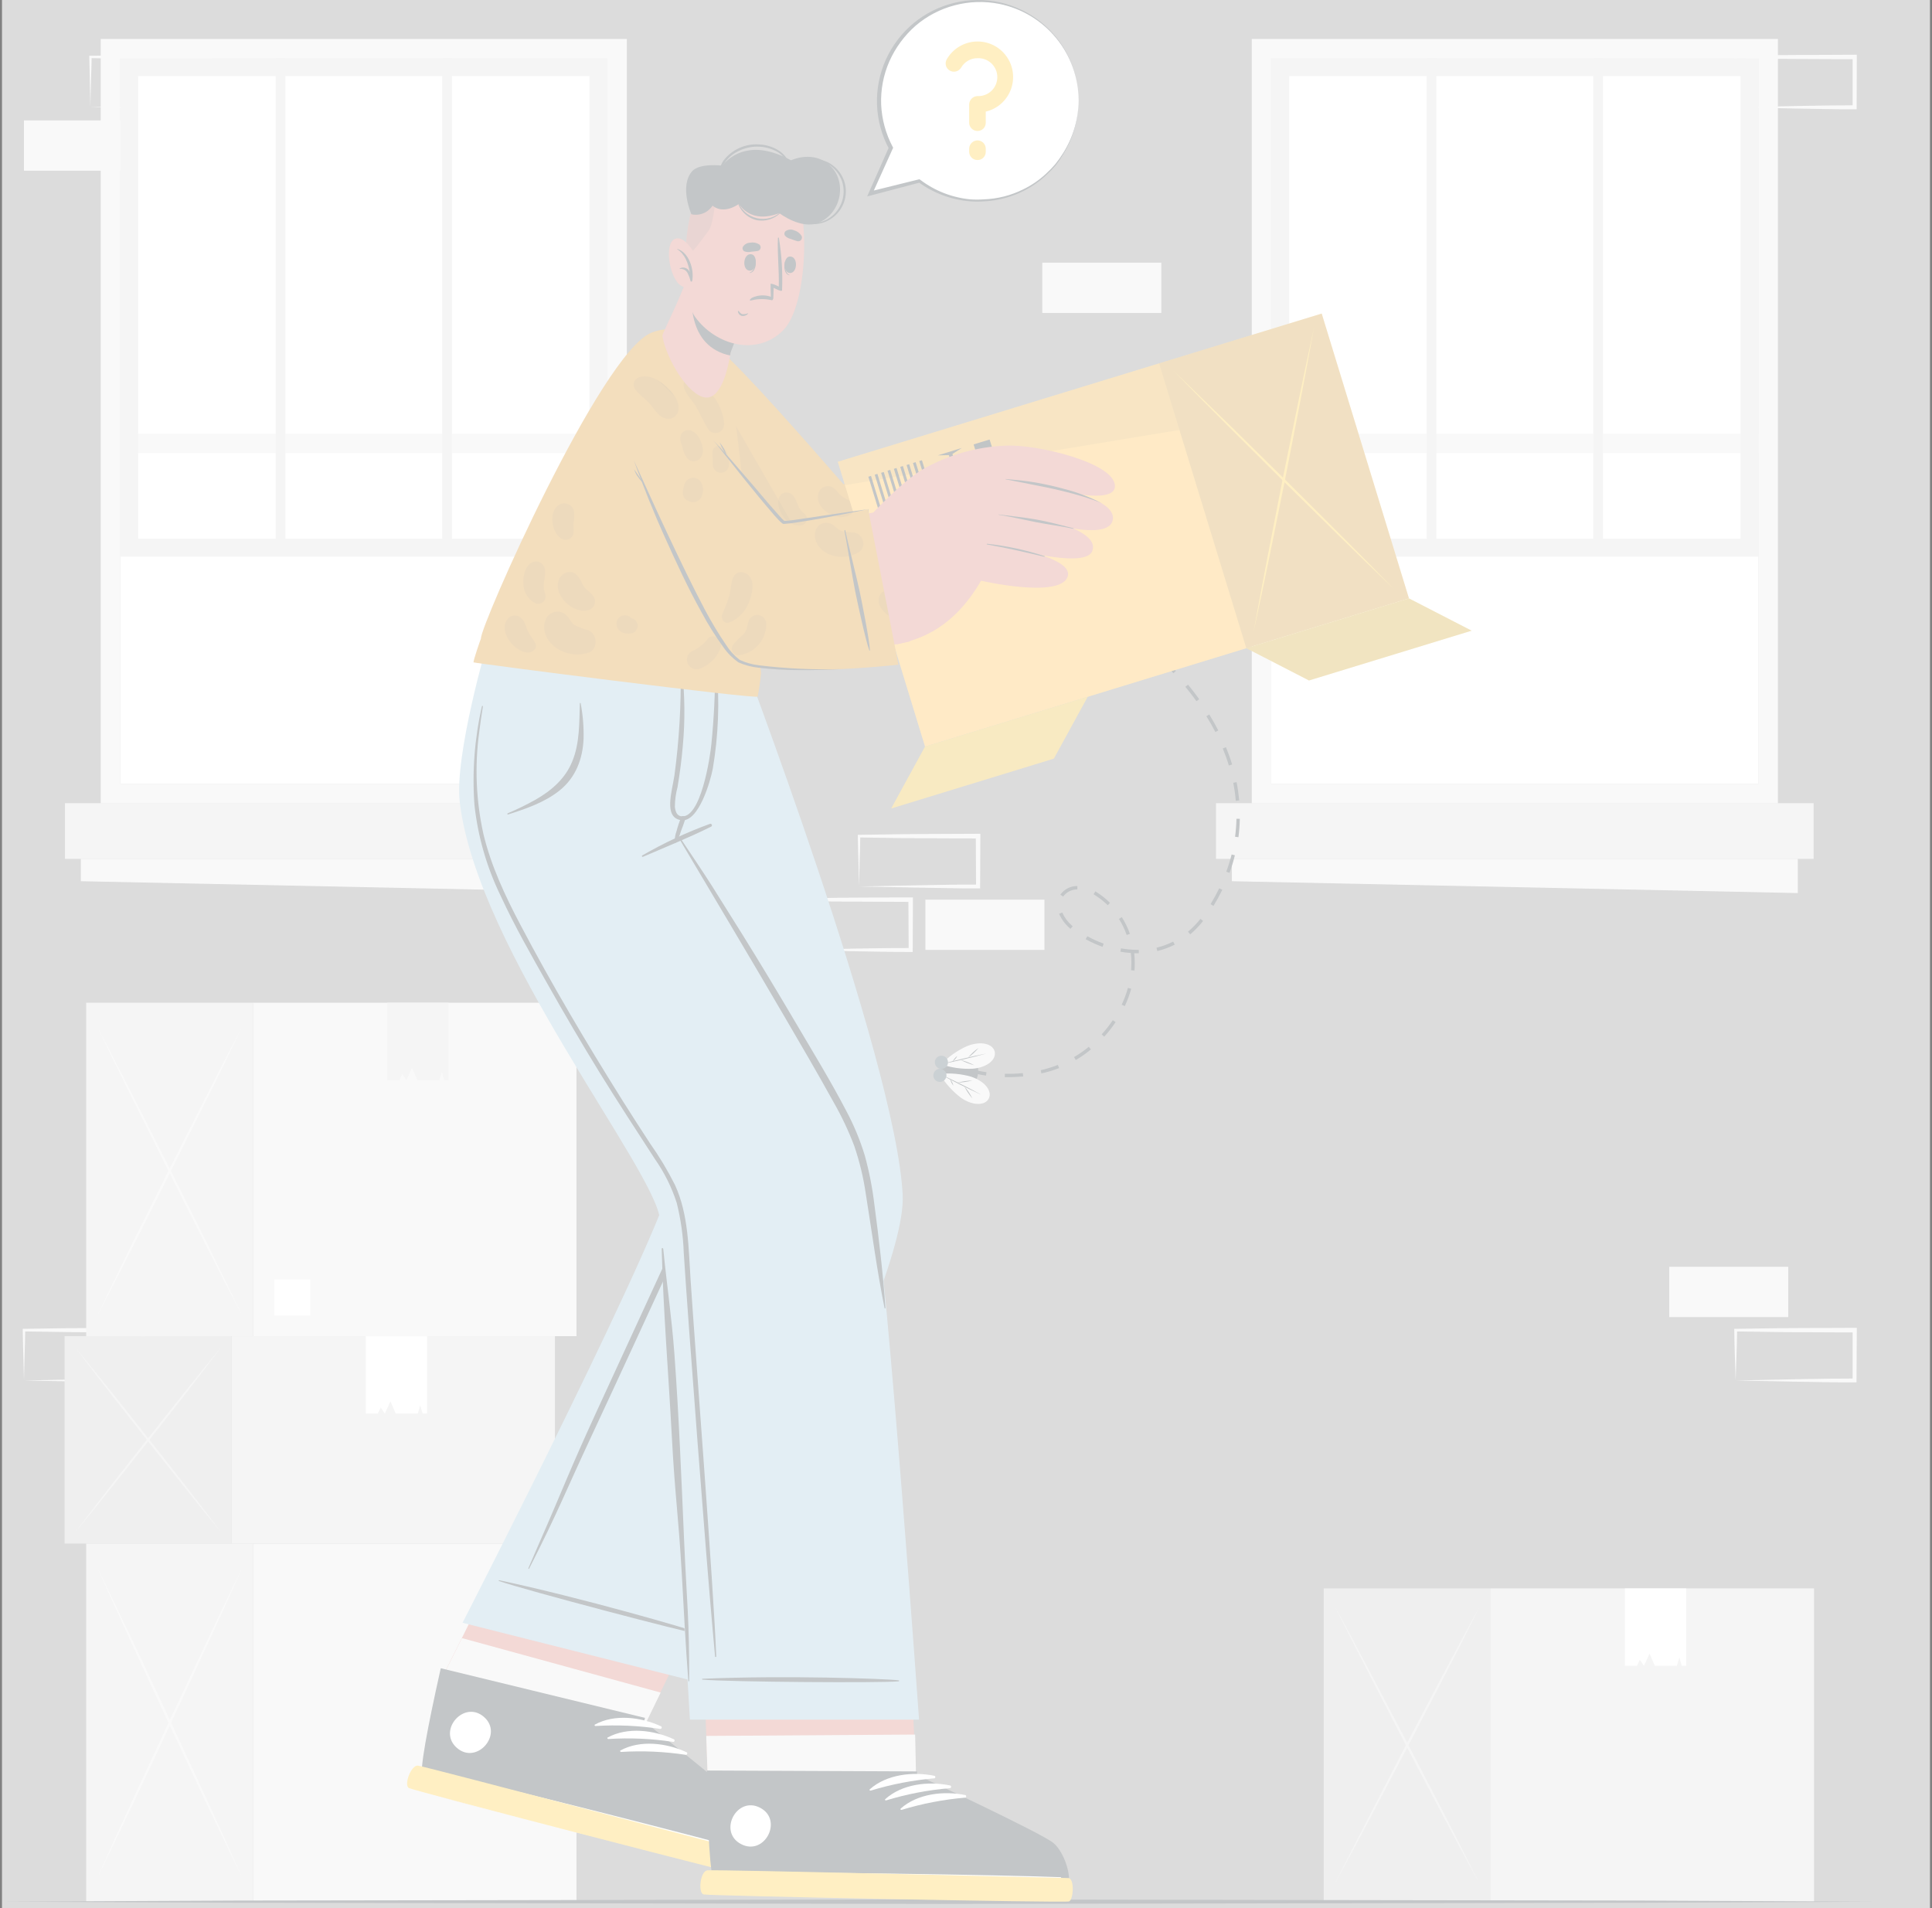 <svg width="81" height="80" viewBox="0 0 81 80" fill="none" xmlns="http://www.w3.org/2000/svg">
<rect x="0" y="0" width="81" height="80" fill="#808080" stroke="none"/>
<path d="M69.983 55.22H74.973V53.112H69.983V55.22Z" fill="#EBEBEB"/>
<path d="M72.768 57.879L75.284 57.826L76.524 57.806C76.936 57.796 77.347 57.806 77.758 57.794L77.673 57.879V55.77L77.767 55.865L75.273 55.853C74.442 55.853 73.609 55.831 72.778 55.821L72.829 55.77C72.829 56.115 72.814 56.462 72.804 56.813L72.768 57.879ZM72.768 57.879L72.734 56.845C72.725 56.494 72.712 56.138 72.71 55.78V55.714H72.763C73.594 55.703 74.427 55.684 75.257 55.682L77.752 55.671H77.847V55.765L77.835 57.873V57.958H77.752C77.332 57.958 76.91 57.958 76.49 57.949L75.235 57.928L72.768 57.879Z" fill="#EBEBEB"/>
<path d="M36.016 37.168L38.533 37.116L39.772 37.095C40.184 37.085 40.595 37.095 41.006 37.085L40.921 37.168L40.911 35.06L41.006 35.154L38.511 35.143C37.68 35.143 36.847 35.122 36.016 35.111L36.067 35.06C36.067 35.405 36.052 35.751 36.042 36.104L36.016 37.168ZM36.016 37.168L35.99 36.117C35.98 35.766 35.969 35.41 35.965 35.052V35.001H36.018C36.849 34.992 37.682 34.971 38.513 34.969L41.008 34.958H41.102V35.052L41.092 37.161V37.248H41.01C40.589 37.248 40.167 37.248 39.749 37.236L38.492 37.215L36.016 37.168Z" fill="#EBEBEB"/>
<path d="M38.799 39.827H43.789V37.719H38.799V39.827Z" fill="#EBEBEB"/>
<path d="M33.19 39.827L35.707 39.774L36.947 39.754C37.36 39.744 37.769 39.754 38.179 39.744L38.096 39.827L38.085 37.718L38.179 37.813L35.684 37.801C34.853 37.801 34.022 37.781 33.19 37.769L33.242 37.718C33.242 38.063 33.225 38.41 33.218 38.762L33.19 39.827ZM33.19 39.827L33.163 38.783C33.163 38.433 33.142 38.077 33.139 37.718V37.668H33.19C34.022 37.668 34.853 37.638 35.684 37.636L38.179 37.624H38.275V37.718L38.266 39.827V39.912H38.181C37.761 39.912 37.339 39.912 36.92 39.901L35.666 39.88L33.19 39.827Z" fill="#EBEBEB"/>
<path d="M43.699 13.12H48.688V11.012H43.699V13.12Z" fill="#EBEBEB"/>
<path d="M1.005 57.879L3.522 57.826L4.762 57.806C5.173 57.796 5.584 57.806 5.995 57.794L5.912 57.879L5.9 55.77L5.995 55.865L3.5 55.853C2.669 55.853 1.836 55.831 1.005 55.821L1.056 55.77C1.056 56.115 1.041 56.462 1.031 56.813L1.005 57.879ZM1.005 57.879L0.978 56.845C0.969 56.494 0.958 56.138 0.954 55.78V55.714H1.005C1.836 55.703 2.669 55.684 3.5 55.682L5.995 55.671H6.089V55.765V57.873V57.958H6.004C5.584 57.958 5.162 57.958 4.743 57.949L3.488 57.928L1.005 57.879Z" fill="#EBEBEB"/>
<path d="M3.788 4.497L6.305 4.445L7.545 4.424C7.958 4.415 8.367 4.424 8.778 4.413L8.695 4.497L8.684 2.387L8.778 2.481L6.283 2.47C5.452 2.47 4.621 2.447 3.788 2.438L3.841 2.387C3.841 2.732 3.824 3.079 3.814 3.431L3.788 4.497ZM3.788 4.497L3.767 3.454C3.767 3.103 3.747 2.747 3.743 2.389V2.338H3.794C4.627 2.329 5.457 2.308 6.288 2.306L8.783 2.295H8.879V2.387L8.855 4.497V4.582H8.77C8.35 4.582 7.928 4.582 7.51 4.571L6.255 4.55L3.788 4.497Z" fill="#EBEBEB"/>
<path d="M1.005 7.156L5.995 7.156V5.048H1.005V7.156Z" fill="#EBEBEB"/>
<path d="M72.768 4.497L75.284 4.445L76.524 4.424C76.936 4.415 77.347 4.424 77.758 4.413L77.673 4.497V2.389L77.767 2.483L75.273 2.472C74.442 2.472 73.609 2.449 72.778 2.44L72.829 2.389C72.829 2.734 72.814 3.08 72.804 3.433L72.768 4.497ZM72.768 4.497L72.734 3.454C72.725 3.103 72.712 2.747 72.71 2.389V2.338H72.763C73.594 2.329 74.427 2.308 75.257 2.306L77.752 2.295H77.847V2.387L77.841 4.497V4.582H77.758C77.338 4.582 76.916 4.582 76.496 4.571L75.241 4.55L72.768 4.497Z" fill="#EBEBEB"/>
<path d="M24.169 64.716H10.611V79.728H24.169V64.716Z" fill="#EBEBEB"/>
<path d="M3.613 79.73H10.613L10.613 64.715H3.613L3.613 79.73Z" fill="#DBDBDB"/>
<path d="M4.093 78.703C4.613 77.635 5.127 76.567 5.635 75.5L7.159 72.253L8.667 69.01C9.169 67.927 9.662 66.84 10.144 65.75C9.624 66.818 9.11 67.889 8.603 68.963L7.084 72.193L5.576 75.436C5.075 76.52 4.581 77.609 4.093 78.703Z" fill="#EBEBEB"/>
<path d="M4.093 65.75C4.581 66.842 5.073 67.928 5.571 69.01L7.078 72.253L8.597 75.483C9.106 76.557 9.619 77.624 10.138 78.686C9.651 77.596 9.158 76.509 8.661 75.426L7.153 72.183L5.635 68.953C5.126 67.886 4.612 66.818 4.093 65.75Z" fill="#EBEBEB"/>
<path d="M24.169 42.041H10.611V56.019H24.169V42.041Z" fill="#EBEBEB"/>
<path d="M3.613 56.021H10.613L10.613 42.041H3.613L3.613 56.021Z" fill="#DBDBDB"/>
<path d="M16.24 45.286H16.528H16.743L16.865 45.035L17.039 45.286L17.272 44.772L17.495 45.286H18.13H18.418L18.524 44.943L18.622 45.286H18.81V42.041H16.24V45.286Z" fill="#DBDBDB"/>
<path d="M4.093 55.13C4.613 54.137 5.127 53.139 5.635 52.134L7.153 49.119L8.661 46.104C9.163 45.099 9.656 44.087 10.138 43.068C9.618 44.063 9.104 45.06 8.597 46.06L7.078 49.066L5.571 52.081C5.073 53.097 4.581 54.114 4.093 55.13Z" fill="#EBEBEB"/>
<path d="M4.093 43.076C4.581 44.09 5.073 45.099 5.571 46.104L7.078 49.119L8.597 52.134C9.106 53.139 9.619 54.136 10.138 55.126C9.651 54.111 9.158 53.099 8.661 52.09L7.153 49.075L5.635 46.07C5.126 45.069 4.612 44.071 4.093 43.076Z" fill="#EBEBEB"/>
<path d="M11.504 55.152H13.01V53.647H11.504V55.152Z" fill="white"/>
<path d="M23.266 56.021H9.709V64.715H23.266V56.021Z" fill="#DBDBDB"/>
<path d="M2.708 64.716H9.709L9.709 56.021H2.708L2.708 64.716Z" fill="#C7C7C7"/>
<path d="M15.337 59.266H15.624H15.84L15.963 59.015L16.136 59.266L16.37 58.751L16.592 59.266H17.225H17.515L17.619 58.923L17.719 59.266H17.907V56.021H15.337V59.266Z" fill="white"/>
<path d="M3.191 64.194C3.709 63.565 4.223 62.932 4.732 62.292L6.251 60.382L7.758 58.461C8.253 57.821 8.745 57.177 9.234 56.532C8.716 57.16 8.202 57.794 7.692 58.433L6.174 60.346L4.666 62.264C4.17 62.908 3.678 63.552 3.191 64.194Z" fill="#DBDBDB"/>
<path d="M3.191 56.538C3.679 57.183 4.172 57.827 4.668 58.467L6.175 60.387L7.694 62.298C8.197 62.934 8.709 63.566 9.232 64.194C8.746 63.548 8.254 62.905 7.756 62.264L6.249 60.346L4.73 58.433C4.223 57.803 3.709 57.171 3.191 56.538Z" fill="#DBDBDB"/>
<path d="M76.055 66.596H62.497V79.73H76.055V66.596Z" fill="#DBDBDB"/>
<path d="M55.498 79.73H62.499V66.596H55.498V79.73Z" fill="#C7C7C7"/>
<path d="M68.125 69.841H68.412H68.628L68.751 69.59L68.924 69.841L69.158 69.327L69.38 69.841H70.013H70.303L70.409 69.496L70.507 69.841H70.695V66.596H68.125V69.841Z" fill="white"/>
<path d="M55.979 78.948C56.498 77.995 57.011 77.037 57.52 76.076L59.039 73.189L60.546 70.291C61.049 69.323 61.541 68.352 62.022 67.378C61.504 68.332 60.99 69.289 60.48 70.25L58.962 73.135L57.464 76.035C56.966 77.003 56.471 77.975 55.979 78.948Z" fill="#DBDBDB"/>
<path d="M55.979 67.378C56.467 68.352 56.96 69.323 57.456 70.291L58.954 73.189L60.473 76.076C60.982 77.037 61.495 77.995 62.014 78.948C61.528 77.973 61.036 77.002 60.539 76.035L59.031 73.135L57.513 70.25C57.009 69.289 56.498 68.332 55.979 67.378Z" fill="#DBDBDB"/>
<path d="M52.481 1.633V33.686H74.54V1.633H52.481ZM73.725 32.862H53.295V2.438H73.725V32.862Z" fill="#EBEBEB"/>
<path d="M73.726 2.438H53.295V32.862H73.726V2.438Z" fill="white"/>
<path d="M53.295 18.999L73.725 18.999V18.185L53.295 18.185V18.999Z" fill="#EBEBEB"/>
<path d="M50.981 36.011H76.038V33.675H50.981V36.011Z" fill="#DBDBDB"/>
<path d="M51.647 36.946L75.374 37.443V36.011H51.647V36.946Z" fill="#EBEBEB"/>
<path d="M53.295 2.438H73.726V23.341H53.295V2.438ZM72.972 3.191H54.049V22.587H72.972V3.191Z" fill="#DBDBDB"/>
<path d="M67.206 2.438H66.799V22.587H67.206V2.438Z" fill="#DBDBDB"/>
<path d="M60.222 2.438H59.815V22.587H60.222V2.438Z" fill="#DBDBDB"/>
<path d="M4.223 1.633V33.686H26.281V1.633H4.223ZM25.467 32.862H5.037V2.438H25.467V32.862Z" fill="#EBEBEB"/>
<path d="M25.467 2.438H5.037V32.862H25.467V2.438Z" fill="white"/>
<path d="M5.037 18.999L25.467 18.999V18.185L5.037 18.185V18.999Z" fill="#EBEBEB"/>
<path d="M2.723 36.011H27.779V33.675H2.723V36.011Z" fill="#DBDBDB"/>
<path d="M3.389 36.946L27.116 37.443V36.011H3.389V36.946Z" fill="#EBEBEB"/>
<path d="M5.037 2.438H25.467V23.341H5.037V2.438ZM24.714 3.191H5.791V22.587H24.714V3.191Z" fill="#DBDBDB"/>
<path d="M18.948 2.438H18.541V22.587H18.948V2.438Z" fill="#DBDBDB"/>
<path d="M11.964 2.438H11.557V22.587H11.964V2.438Z" fill="#DBDBDB"/>
<path d="M0.083 79.73L9.908 79.683L19.733 79.668L39.381 79.636L59.029 79.668L68.855 79.683L78.679 79.73L68.855 79.775L59.029 79.792L39.381 79.824L19.733 79.792L9.908 79.775L0.083 79.73Z" fill="#263238"/>
<path d="M46.866 26.28C46.761 26.212 46.655 26.146 46.55 26.082L46.623 25.96L46.943 26.162L46.866 26.28Z" fill="#263238"/>
<path d="M42.264 45.162H42.129V45.02C42.38 45.026 42.632 45.017 42.883 44.992L42.898 45.133C42.692 45.148 42.477 45.162 42.264 45.162ZM43.663 45.007L43.633 44.87C43.878 44.814 44.118 44.74 44.352 44.649L44.403 44.781C44.162 44.873 43.915 44.948 43.663 45.003V45.007ZM45.1 44.442L45.031 44.319C45.247 44.193 45.453 44.049 45.647 43.89L45.737 43.997C45.538 44.163 45.325 44.313 45.1 44.444V44.442ZM46.293 43.462L46.19 43.366C46.359 43.18 46.514 42.982 46.655 42.774L46.772 42.853C46.627 43.069 46.468 43.273 46.293 43.466V43.462ZM47.156 42.182L47.028 42.122C47.136 41.895 47.223 41.66 47.29 41.417L47.426 41.455C47.357 41.706 47.267 41.95 47.156 42.184V42.182ZM47.563 40.69L47.422 40.679C47.422 40.577 47.435 40.473 47.435 40.373C47.435 40.234 47.426 40.094 47.411 39.955C47.264 39.945 47.118 39.927 46.974 39.901L46.998 39.761C47.228 39.803 47.461 39.824 47.695 39.825H47.744V39.967H47.693H47.552C47.567 40.103 47.575 40.24 47.575 40.377C47.577 40.479 47.571 40.587 47.563 40.692V40.69ZM48.519 39.872L48.487 39.735C48.729 39.677 48.964 39.591 49.186 39.478L49.25 39.605C49.018 39.723 48.772 39.814 48.519 39.874V39.872ZM46.224 39.697C45.98 39.609 45.744 39.502 45.517 39.377L45.587 39.254C45.806 39.375 46.035 39.479 46.271 39.563L46.224 39.697ZM47.237 39.2C47.155 38.964 47.046 38.738 46.913 38.527L47.032 38.452C47.172 38.671 47.285 38.907 47.371 39.153L47.237 39.2ZM49.898 39.169L49.808 39.062C49.999 38.901 50.174 38.721 50.33 38.525L50.439 38.614C50.278 38.818 50.097 39.007 49.898 39.175V39.169ZM44.878 38.943L44.839 38.906C44.652 38.742 44.504 38.539 44.403 38.312L44.535 38.259C44.627 38.467 44.763 38.653 44.935 38.802L44.972 38.836L44.878 38.943ZM50.876 37.98L50.755 37.907C50.887 37.688 51.01 37.464 51.117 37.244L51.245 37.306C51.136 37.53 51.012 37.758 50.876 37.98ZM46.444 37.952C46.272 37.785 46.082 37.638 45.879 37.511L45.85 37.492L45.924 37.372L45.954 37.391C46.164 37.523 46.359 37.678 46.536 37.852L46.444 37.952ZM44.573 37.589L44.456 37.509C44.537 37.396 44.644 37.304 44.768 37.241C44.892 37.178 45.029 37.146 45.168 37.148V37.289C45.052 37.288 44.938 37.315 44.834 37.367C44.731 37.419 44.641 37.495 44.573 37.589V37.589ZM51.545 36.595L51.413 36.546C51.5 36.31 51.575 36.069 51.637 35.825L51.773 35.859C51.712 36.108 51.637 36.355 51.547 36.595H51.545ZM51.922 35.101L51.781 35.082C51.814 34.832 51.834 34.581 51.839 34.328H51.98C51.975 34.587 51.956 34.845 51.922 35.101V35.101ZM51.812 33.575C51.79 33.322 51.754 33.07 51.705 32.821L51.844 32.793C51.894 33.045 51.93 33.3 51.954 33.556L51.812 33.575ZM51.52 32.094C51.449 31.856 51.364 31.617 51.266 31.38L51.398 31.327C51.496 31.566 51.586 31.811 51.656 32.052L51.52 32.094ZM50.955 30.69C50.842 30.469 50.716 30.247 50.578 30.029L50.699 29.955C50.834 30.175 50.963 30.402 51.076 30.626L50.955 30.69ZM50.162 29.397C50.017 29.194 49.86 28.992 49.698 28.796L49.808 28.706C49.971 28.904 50.13 29.109 50.277 29.314L50.162 29.397ZM49.197 28.225C49.026 28.037 48.845 27.861 48.66 27.688L48.756 27.584C48.944 27.762 49.133 27.944 49.299 28.129L49.197 28.225ZM48.091 27.183C47.903 27.023 47.697 26.865 47.495 26.714L47.578 26.601C47.784 26.752 47.987 26.912 48.181 27.076L48.091 27.183Z" fill="#263238"/>
<path d="M41.339 45.094C41.212 45.078 41.087 45.055 40.962 45.026L40.996 44.888C40.996 44.888 41.132 44.922 41.358 44.954L41.339 45.094Z" fill="#263238"/>
<path d="M39.438 44.813C39.349 45.567 40.889 45.989 41.006 45.001C41.123 44.014 39.526 44.054 39.438 44.813Z" fill="#263238"/>
<path d="M41.454 46.06C41.311 46.345 40.804 46.385 40.28 46.019C39.925 45.747 39.624 45.41 39.395 45.026C39.838 44.98 40.285 45.019 40.714 45.141C41.334 45.35 41.605 45.772 41.454 46.06Z" fill="#EBEBEB"/>
<path d="M39.4 45.026C39.698 45.16 39.99 45.305 40.282 45.448C40.574 45.591 40.862 45.744 41.147 45.902C40.849 45.768 40.557 45.623 40.265 45.48C39.973 45.337 39.685 45.184 39.4 45.026Z" fill="#263238"/>
<path d="M40.768 46.055C40.701 45.976 40.638 45.894 40.58 45.808C40.523 45.723 40.471 45.634 40.425 45.542C40.493 45.621 40.556 45.703 40.614 45.789C40.671 45.874 40.723 45.963 40.768 46.055V46.055Z" fill="#263238"/>
<path d="M40.135 45.393C40.239 45.366 40.344 45.345 40.45 45.329C40.557 45.314 40.664 45.305 40.772 45.301C40.563 45.353 40.35 45.384 40.135 45.393V45.393Z" fill="#263238"/>
<path d="M39.971 45.518C39.906 45.437 39.86 45.343 39.836 45.242C39.9 45.323 39.947 45.417 39.971 45.518V45.518Z" fill="#263238"/>
<path d="M41.703 44.087C41.63 43.777 41.147 43.622 40.553 43.856C40.144 44.038 39.773 44.297 39.461 44.619C39.884 44.766 40.332 44.83 40.78 44.807C41.415 44.755 41.778 44.408 41.703 44.087Z" fill="#EBEBEB"/>
<path d="M39.461 44.619C39.781 44.559 40.099 44.483 40.416 44.41C40.733 44.336 41.049 44.257 41.358 44.169C41.04 44.229 40.721 44.304 40.405 44.378C40.088 44.451 39.775 44.531 39.461 44.619Z" fill="#263238"/>
<path d="M41.03 43.933C40.948 43.991 40.87 44.054 40.795 44.121C40.72 44.192 40.649 44.266 40.582 44.344C40.665 44.287 40.743 44.224 40.817 44.156C40.893 44.086 40.964 44.011 41.03 43.933V43.933Z" fill="#263238"/>
<path d="M40.258 44.43C40.449 44.53 40.649 44.609 40.857 44.666C40.666 44.566 40.465 44.487 40.258 44.43V44.43Z" fill="#263238"/>
<path d="M40.135 44.272C40.094 44.303 40.057 44.338 40.024 44.378C39.991 44.418 39.963 44.462 39.939 44.508C39.98 44.476 40.018 44.44 40.05 44.4C40.085 44.362 40.113 44.319 40.135 44.272V44.272Z" fill="#263238"/>
<path d="M39.438 44.813C39.492 44.819 39.543 44.841 39.584 44.877C39.626 44.912 39.656 44.958 39.671 45.011C39.686 45.063 39.685 45.118 39.668 45.17C39.652 45.222 39.62 45.268 39.578 45.301C39.535 45.335 39.483 45.356 39.429 45.36C39.375 45.365 39.321 45.353 39.273 45.327C39.226 45.301 39.187 45.261 39.162 45.213C39.137 45.165 39.127 45.11 39.133 45.056C39.141 44.983 39.178 44.917 39.235 44.872C39.292 44.826 39.365 44.805 39.438 44.813V44.813Z" fill="#455A64"/>
<path d="M39.502 44.265C39.538 44.269 39.573 44.28 39.605 44.298C39.636 44.316 39.664 44.339 39.687 44.368C39.709 44.396 39.726 44.429 39.736 44.464C39.745 44.498 39.748 44.535 39.744 44.571C39.74 44.607 39.729 44.642 39.711 44.673C39.693 44.705 39.67 44.733 39.641 44.755C39.613 44.778 39.58 44.795 39.545 44.804C39.511 44.814 39.474 44.817 39.438 44.813C39.365 44.805 39.299 44.768 39.254 44.71C39.208 44.653 39.187 44.58 39.196 44.507C39.204 44.434 39.241 44.368 39.299 44.322C39.356 44.277 39.429 44.256 39.502 44.265V44.265Z" fill="#455A64"/>
<path d="M22.422 62.556C22.422 62.556 18.405 70.6 18.403 70.6C18.071 72.26 17.811 73.725 17.745 74.493C17.744 74.498 17.744 74.502 17.745 74.507C17.711 74.685 17.718 74.869 17.766 75.044C17.765 75.048 17.765 75.053 17.766 75.057C18.194 75.49 31.396 78.53 31.899 78.481C32.402 78.432 32.294 77.013 31.876 76.487C31.458 75.961 26.922 72.53 26.922 72.53L30.849 64.472L22.422 62.556Z" fill="#D3766A"/>
<path d="M31.699 78.488C31.203 78.537 18.2 75.496 17.774 75.064C17.773 75.06 17.773 75.055 17.774 75.051C17.724 74.876 17.716 74.692 17.751 74.514C17.749 74.51 17.749 74.505 17.751 74.501C17.815 73.732 18.077 72.268 18.407 70.606L19.368 68.68L27.698 70.964L26.93 72.543C26.93 72.543 31.264 75.967 31.684 76.5C32.104 77.034 32.196 78.441 31.699 78.488Z" fill="#EBEBEB"/>
<path d="M31.88 78.277C31.377 78.315 18.143 74.942 17.721 74.494C17.559 74.326 17.938 72.368 18.463 70.016L18.48 69.943L27.043 72.025L27.003 72.168C27.003 72.168 31.49 75.726 31.902 76.269C32.315 76.811 32.381 78.242 31.88 78.277Z" fill="#263238"/>
<path d="M31.859 77.725C29.643 77.103 20.643 74.797 18.405 74.348C18.386 74.348 18.382 74.358 18.405 74.364C20.589 75.029 29.607 77.262 31.855 77.755C31.899 77.772 31.906 77.738 31.859 77.725Z" fill="white"/>
<path d="M27.713 72.377C26.877 71.989 25.769 71.85 24.94 72.306C24.908 72.323 24.94 72.368 24.962 72.366C25.87 72.309 26.782 72.349 27.681 72.487C27.695 72.487 27.708 72.484 27.719 72.476C27.73 72.468 27.737 72.457 27.741 72.445C27.745 72.432 27.744 72.418 27.739 72.406C27.734 72.394 27.725 72.384 27.713 72.377V72.377Z" fill="white"/>
<path d="M28.249 72.92C27.414 72.534 26.306 72.394 25.475 72.848C25.443 72.865 25.475 72.911 25.499 72.911C26.407 72.853 27.319 72.893 28.219 73.031C28.232 73.033 28.246 73.029 28.257 73.021C28.269 73.013 28.277 73.002 28.281 72.988C28.284 72.975 28.283 72.961 28.277 72.948C28.271 72.936 28.261 72.926 28.249 72.92V72.92Z" fill="white"/>
<path d="M28.786 73.465C27.949 73.076 26.841 72.937 26.012 73.391C25.98 73.41 26.012 73.455 26.037 73.453C26.944 73.396 27.855 73.437 28.754 73.574C28.767 73.575 28.78 73.571 28.791 73.563C28.802 73.556 28.81 73.545 28.813 73.532C28.817 73.519 28.816 73.506 28.811 73.493C28.806 73.481 28.797 73.471 28.786 73.465V73.465Z" fill="white"/>
<path d="M32.202 77.855C32.415 78.006 32.161 78.788 31.974 78.809C31.788 78.829 17.374 75.087 17.146 74.968C16.918 74.85 17.231 73.994 17.523 74.026C17.815 74.058 32.202 77.855 32.202 77.855Z" fill="#FFC727"/>
<path d="M20.287 71.982C19.451 71.258 18.324 72.558 19.157 73.284C19.99 74.009 21.126 72.707 20.287 71.982Z" fill="white"/>
<path d="M19.392 68.038L29.048 70.472C29.048 70.472 38.047 54.231 37.846 50.102C37.569 44.408 30.883 26.899 30.883 26.899H22.878C22.878 26.899 28.19 45.827 28.264 49.011C28.296 50.677 19.392 68.038 19.392 68.038Z" fill="#9AC3D7"/>
<path d="M29.46 68.512C28.946 68.307 24.35 66.981 20.921 66.251C20.917 66.252 20.913 66.255 20.911 66.258C20.909 66.261 20.907 66.265 20.907 66.269C20.907 66.273 20.909 66.277 20.911 66.28C20.913 66.283 20.917 66.286 20.921 66.287C22 66.664 28.814 68.46 29.453 68.548C29.468 68.554 29.483 68.528 29.46 68.512Z" fill="#263238"/>
<path d="M28.927 44.945C28.29 42.273 27.608 39.608 26.892 36.961C26.176 34.313 25.409 31.641 24.567 29.015C24.465 28.692 24.358 28.374 24.254 28.054C24.251 28.043 24.244 28.035 24.235 28.03C24.225 28.024 24.214 28.023 24.204 28.026C24.194 28.029 24.185 28.036 24.18 28.046C24.175 28.055 24.174 28.066 24.177 28.076C24.93 30.694 25.684 33.305 26.398 35.932C27.112 38.559 27.793 41.193 28.433 43.846C28.593 44.502 28.75 45.156 28.903 45.814C29.08 46.488 29.217 47.172 29.313 47.862C29.393 48.521 29.347 49.19 29.18 49.833C28.998 50.465 28.76 51.079 28.469 51.668C27.315 54.174 26.161 56.681 25.008 59.189C23.854 61.702 23.668 62.275 22.558 64.81C22.42 65.124 22.283 65.439 22.151 65.752C22.151 65.773 22.172 65.791 22.183 65.769C23.445 63.285 23.64 62.688 24.821 60.159C26.003 57.63 27.177 55.071 28.349 52.526C28.876 51.376 29.496 50.204 29.575 48.919C29.654 47.577 29.232 46.232 28.927 44.945Z" fill="#263238"/>
<path d="M29.364 65.737L29.673 74.593C29.724 76.289 29.798 77.772 29.909 78.535C29.908 78.539 29.908 78.544 29.909 78.548C29.915 78.729 29.963 78.907 30.048 79.066L30.06 79.078C30.574 79.404 44.121 79.396 44.594 79.236C45.066 79.076 44.648 77.719 44.123 77.299C43.597 76.879 38.407 74.563 38.407 74.563L38.013 65.716L29.364 65.737Z" fill="#D3766A"/>
<path d="M29.609 72.781C29.609 72.781 29.673 74.593 29.673 74.599C29.724 76.295 29.798 77.778 29.909 78.541C29.908 78.546 29.908 78.55 29.909 78.554C29.935 78.732 29.981 78.906 30.048 79.073L30.06 79.084C30.574 79.41 44.121 79.402 44.594 79.242C45.067 79.082 44.648 77.725 44.123 77.305C43.597 76.885 38.407 74.569 38.407 74.569L38.368 72.724L29.609 72.781Z" fill="#EBEBEB"/>
<path d="M44.601 79.227C44.123 79.379 30.468 79.168 29.952 78.829C29.764 78.703 29.669 76.713 29.636 74.307V74.231L38.447 74.269V74.42C38.447 74.42 43.638 76.838 44.164 77.269C44.69 77.701 45.082 79.08 44.601 79.227Z" fill="#263238"/>
<path d="M44.456 78.703C42.155 78.611 32.865 78.456 30.583 78.541C30.565 78.541 30.565 78.554 30.583 78.554C32.862 78.695 42.153 78.776 44.456 78.743C44.503 78.731 44.505 78.703 44.456 78.703Z" fill="white"/>
<path d="M39.182 74.454C38.279 74.266 37.167 74.392 36.466 75.019C36.438 75.044 36.466 75.082 36.504 75.074C37.374 74.808 38.27 74.636 39.176 74.559C39.187 74.556 39.197 74.549 39.203 74.54C39.211 74.531 39.215 74.52 39.215 74.509C39.216 74.497 39.213 74.486 39.207 74.476C39.201 74.466 39.192 74.459 39.182 74.454V74.454Z" fill="white"/>
<path d="M39.83 74.857C38.925 74.669 37.816 74.797 37.115 75.432C37.086 75.456 37.115 75.494 37.15 75.484C38.021 75.219 38.917 75.047 39.824 74.972C39.838 74.97 39.85 74.964 39.86 74.954C39.869 74.944 39.875 74.931 39.875 74.917C39.876 74.903 39.872 74.89 39.864 74.879C39.855 74.868 39.843 74.86 39.83 74.857V74.857Z" fill="white"/>
<path d="M40.476 75.262C39.574 75.074 38.464 75.2 37.761 75.828C37.734 75.852 37.761 75.89 37.799 75.882C38.669 75.617 39.564 75.445 40.471 75.368C40.481 75.364 40.491 75.358 40.498 75.349C40.505 75.34 40.509 75.329 40.51 75.317C40.51 75.306 40.508 75.294 40.502 75.284C40.496 75.275 40.487 75.267 40.476 75.262V75.262Z" fill="white"/>
<path d="M44.818 78.741C45.061 78.839 44.995 79.658 44.818 79.721C44.641 79.783 29.743 79.487 29.5 79.427C29.257 79.366 29.355 78.46 29.651 78.417C29.947 78.373 44.818 78.741 44.818 78.741Z" fill="#FFC727"/>
<path d="M31.867 75.792C30.885 75.281 30.09 76.808 31.073 77.318C32.057 77.829 32.85 76.302 31.867 75.792Z" fill="white"/>
<path d="M30.783 26.883C30.747 27.047 28.752 34.937 28.503 35.084C28.221 35.252 35.754 45.388 36.647 50.364C37.213 53.547 38.532 72.098 38.532 72.098H28.925C28.925 72.098 27.983 56.343 27.67 51.152C27.548 49.137 19.991 39.825 19.274 33.616C19.047 31.66 20.453 26.876 20.453 26.876L30.783 26.883Z" fill="#9AC3D7"/>
<path d="M28.682 64.602C28.569 61.993 28.465 59.377 28.275 56.771C28.168 55.294 27.957 53.864 27.81 52.392C27.81 52.315 27.74 52.296 27.742 52.375C27.81 54.996 28.026 57.589 28.166 60.208C28.305 62.827 28.439 63.438 28.588 66.05C28.671 67.527 28.744 69.004 28.859 70.48C28.86 70.484 28.863 70.487 28.866 70.489C28.869 70.491 28.873 70.493 28.877 70.493C28.881 70.493 28.885 70.491 28.888 70.489C28.891 70.487 28.894 70.484 28.895 70.48C28.901 67.857 28.797 67.222 28.682 64.602Z" fill="#263238"/>
<path d="M36.657 50.489C36.575 49.799 36.441 49.117 36.257 48.448C36.059 47.799 35.799 47.171 35.479 46.573C34.825 45.318 34.081 44.105 33.363 42.885C32.645 41.666 31.897 40.421 31.139 39.203C30.713 38.52 30.286 37.837 29.856 37.155C29.419 36.467 28.957 35.793 28.507 35.114C28.503 35.108 28.498 35.104 28.491 35.103C28.485 35.101 28.478 35.102 28.472 35.106C28.466 35.109 28.462 35.115 28.461 35.121C28.459 35.128 28.46 35.135 28.463 35.141C29.198 36.373 29.926 37.607 30.661 38.84C31.396 40.072 32.119 41.308 32.843 42.544C33.566 43.78 34.269 44.979 34.951 46.215C35.287 46.802 35.576 47.414 35.816 48.047C36.039 48.702 36.201 49.376 36.3 50.061C36.557 51.657 36.766 53.264 37.086 54.845C37.088 54.849 37.09 54.852 37.093 54.855C37.096 54.857 37.1 54.858 37.104 54.858C37.108 54.858 37.112 54.857 37.115 54.855C37.118 54.852 37.121 54.849 37.122 54.845C37.022 53.391 36.849 51.934 36.657 50.489Z" fill="#263238"/>
<path d="M37.685 70.451C37.137 70.38 32.952 70.235 29.451 70.385C29.428 70.385 29.43 70.419 29.451 70.421C30.591 70.521 37.037 70.566 37.68 70.491C37.697 70.489 37.704 70.455 37.685 70.451Z" fill="#263238"/>
<path d="M29.756 34.545C28.777 34.902 27.832 35.343 26.93 35.864C26.922 35.868 26.916 35.874 26.913 35.882C26.91 35.89 26.91 35.899 26.914 35.907C26.917 35.914 26.924 35.92 26.931 35.923C26.939 35.926 26.948 35.926 26.956 35.923C27.91 35.512 28.884 35.12 29.815 34.658C29.83 34.651 29.841 34.637 29.846 34.621C29.851 34.605 29.85 34.587 29.842 34.572C29.834 34.557 29.821 34.546 29.805 34.541C29.789 34.536 29.771 34.537 29.756 34.545V34.545Z" fill="#263238"/>
<path d="M30.044 28.014C30.044 27.982 29.984 27.975 29.984 28.014C29.984 29.079 29.931 30.143 29.824 31.203C29.779 31.694 29.383 34.406 28.531 34.218C28.388 34.184 28.317 34.044 28.294 33.827C28.296 33.546 28.334 33.266 28.407 32.995C28.501 32.429 28.577 31.864 28.626 31.282C28.726 30.212 28.714 29.134 28.592 28.067C28.59 28.061 28.587 28.056 28.582 28.052C28.577 28.048 28.571 28.046 28.564 28.046C28.558 28.046 28.552 28.048 28.547 28.052C28.542 28.056 28.539 28.061 28.537 28.067C28.562 29.55 28.475 31.033 28.277 32.503C28.17 33.209 27.814 34.274 28.554 34.387C29.295 34.5 29.794 32.716 29.884 32.228C30.12 30.836 30.174 29.42 30.044 28.014V28.014Z" fill="#263238"/>
<path d="M28.554 34.276C28.479 34.46 28.416 34.648 28.366 34.841C28.311 34.989 28.285 35.145 28.286 35.303C28.287 35.309 28.29 35.315 28.295 35.32C28.299 35.325 28.305 35.328 28.311 35.329C28.317 35.331 28.324 35.33 28.33 35.328C28.336 35.325 28.341 35.321 28.345 35.316C28.434 35.177 28.501 35.025 28.543 34.865C28.609 34.69 28.677 34.519 28.731 34.342C28.74 34.318 28.739 34.292 28.729 34.269C28.718 34.246 28.699 34.229 28.675 34.22C28.652 34.211 28.626 34.212 28.603 34.223C28.581 34.233 28.563 34.252 28.554 34.276V34.276Z" fill="#263238"/>
<path d="M28.955 53.685C28.865 52.343 28.871 50.928 28.3 49.684C27.996 49.078 27.647 48.496 27.256 47.943C26.866 47.347 26.482 46.749 26.102 46.147C24.595 43.741 23.14 41.286 21.816 38.77C21.177 37.558 20.589 36.307 20.268 34.969C19.956 33.561 19.897 32.109 20.093 30.68C20.139 30.324 20.188 29.97 20.246 29.616C20.246 29.611 20.245 29.606 20.242 29.602C20.239 29.599 20.235 29.596 20.23 29.595C20.225 29.594 20.22 29.594 20.216 29.596C20.212 29.599 20.208 29.602 20.206 29.606C19.896 30.965 19.79 32.362 19.892 33.752C20.037 35.081 20.411 36.374 20.998 37.575C21.582 38.84 22.277 40.057 22.963 41.269C23.67 42.525 24.398 43.763 25.147 44.983C25.901 46.2 26.677 47.393 27.455 48.591C27.852 49.156 28.162 49.778 28.373 50.436C28.544 51.122 28.643 51.825 28.667 52.531C28.855 55.497 29.609 65.358 29.877 68.309C29.909 68.686 29.943 69.063 29.979 69.44C29.977 69.444 29.977 69.448 29.978 69.452C29.979 69.456 29.981 69.459 29.983 69.463C29.985 69.466 29.989 69.468 29.992 69.47C29.996 69.472 30 69.473 30.004 69.473C30.008 69.473 30.012 69.472 30.016 69.47C30.019 69.468 30.023 69.466 30.025 69.463C30.027 69.459 30.029 69.456 30.03 69.452C30.031 69.448 30.03 69.444 30.029 69.44C29.916 66.477 29.149 56.641 28.955 53.685Z" fill="#263238"/>
<path d="M24.344 29.484C24.344 29.463 24.311 29.471 24.311 29.484C24.282 30.307 24.311 31.159 23.988 31.933C23.698 32.648 23.114 33.149 22.46 33.524C22.08 33.737 21.688 33.929 21.286 34.099C21.258 34.112 21.269 34.157 21.301 34.148C22.055 33.906 22.833 33.645 23.464 33.139C24.139 32.597 24.435 31.811 24.467 30.963C24.478 30.467 24.437 29.971 24.344 29.484V29.484Z" fill="#263238"/>
<path d="M28.526 16.062C29.604 19.371 32.515 25.007 33.555 25.687C34.477 26.288 38.812 25.617 40.716 25.16C41.424 24.988 39.83 19.587 39.074 19.785C38.168 20.023 35.468 20.631 35.272 20.481C35.076 20.33 32.353 16.976 30.423 15.001C28.667 13.213 28.119 14.811 28.526 16.062Z" fill="#D3766A"/>
<path d="M40.299 25.201C40.663 25.155 43.74 25.012 45.151 24.245C45.905 23.836 47.829 22.483 47.637 21.997C47.462 21.555 46.843 21.796 46.843 21.796C46.843 21.796 47.693 21.18 47.445 20.565C47.196 19.951 46.169 20.413 46.169 20.413C46.169 20.413 46.996 19.715 46.704 19.122C46.412 18.528 45.459 19.163 45.459 19.163C45.459 19.163 46.244 18.562 45.798 18.174C45.259 17.707 43.934 18.98 43.039 19.278C42.836 19.346 38.826 20.36 38.826 20.36L40.299 25.201Z" fill="#D3766A"/>
<path d="M45.425 19.146C44.449 20.079 43.859 20.318 42.555 20.582C42.53 20.582 42.532 20.627 42.555 20.624C43.855 20.482 44.637 20.288 45.468 19.192C45.513 19.137 45.47 19.101 45.425 19.146Z" fill="#263238"/>
<path d="M46.137 20.39C45.038 21.272 44.401 21.535 43.056 21.912C43.037 21.912 43.045 21.952 43.065 21.948C44.414 21.688 45.191 21.477 46.173 20.452C46.218 20.407 46.188 20.35 46.137 20.39Z" fill="#263238"/>
<path d="M46.778 21.811C45.647 22.587 44.967 22.909 43.614 23.107C43.607 23.107 43.601 23.11 43.596 23.114C43.592 23.119 43.589 23.125 43.589 23.132C43.589 23.138 43.592 23.144 43.596 23.149C43.601 23.154 43.607 23.156 43.614 23.156C45.014 23.088 45.875 22.695 46.793 21.848C46.86 21.796 46.847 21.764 46.778 21.811Z" fill="#263238"/>
<path d="M37.774 20.533C37.774 20.533 38.895 19.265 39.51 18.817C40.124 18.368 43.033 17.539 43.248 18.157C43.525 18.956 41.94 19.764 41.113 20.058C41.113 20.058 41.756 21.905 40.736 22.73C39.717 23.556 37.774 20.533 37.774 20.533Z" fill="#D3766A"/>
<path d="M43.254 18.404C42.98 19.314 41.869 19.631 41.087 19.975C41.075 19.98 41.065 19.988 41.057 19.998C41.049 20.007 41.043 20.019 41.04 20.031C41.037 20.043 41.037 20.056 41.04 20.068C41.043 20.081 41.048 20.092 41.057 20.102C41.275 20.893 41.351 22.073 40.797 22.74C40.782 22.759 40.806 22.785 40.825 22.768C41.516 22.135 41.535 20.968 41.241 20.117C42.05 19.776 43.15 19.408 43.261 18.408C43.263 18.404 43.256 18.404 43.254 18.404Z" fill="#263238"/>
<path d="M40.297 26.13L38.876 19.659L35.36 20.298C33.973 18.709 31.201 15.534 30.084 14.581C28.765 13.461 27.902 14.302 28.388 15.998C29.487 19.874 32.7 25.565 33.54 26.102C34.759 26.884 40.297 26.13 40.297 26.13Z" fill="#D38713"/>
<path opacity="0.1" d="M35.277 22.267C35.451 22.305 35.629 22.325 35.807 22.329C36.184 22.38 36.35 22.936 36.007 23.147C35.827 23.258 35.623 23.325 35.412 23.343C35.201 23.361 34.989 23.329 34.793 23.25C34.416 23.103 34.098 22.738 34.179 22.308C34.193 22.228 34.227 22.153 34.279 22.09C34.331 22.027 34.398 21.979 34.474 21.95C34.549 21.921 34.632 21.912 34.712 21.924C34.792 21.935 34.868 21.968 34.932 22.018C35.037 22.115 35.153 22.198 35.277 22.267V22.267ZM34.305 20.727C34.169 21.368 35.16 21.918 35.667 21.577C35.708 21.546 35.742 21.506 35.765 21.461C35.788 21.415 35.801 21.365 35.803 21.314C35.804 21.262 35.793 21.212 35.772 21.165C35.751 21.118 35.72 21.077 35.681 21.044C35.532 20.923 35.407 20.904 35.276 20.795C35.229 20.759 35.189 20.716 35.155 20.669C35.08 20.566 34.984 20.48 34.874 20.416C34.817 20.392 34.755 20.381 34.692 20.384C34.63 20.387 34.569 20.404 34.514 20.434C34.459 20.463 34.412 20.506 34.376 20.556C34.34 20.607 34.315 20.666 34.305 20.727V20.727ZM32.724 20.761C32.521 21.027 32.673 21.426 32.852 21.668C32.933 21.788 33.044 21.884 33.174 21.947C33.304 22.011 33.449 22.038 33.593 22.027C33.645 22.02 33.695 21.998 33.735 21.963C33.775 21.928 33.804 21.882 33.819 21.831C33.834 21.78 33.833 21.726 33.818 21.675C33.802 21.625 33.773 21.579 33.732 21.545C33.619 21.459 33.528 21.346 33.468 21.217C33.38 21.017 33.321 20.759 33.092 20.672C33.029 20.647 32.959 20.641 32.893 20.657C32.828 20.673 32.768 20.709 32.724 20.761V20.761ZM36.898 24.952C36.632 25.489 37.441 26.099 37.931 25.994C38.094 25.958 38.253 25.743 38.108 25.589C37.991 25.464 37.851 25.366 37.742 25.235C37.608 25.074 37.535 24.869 37.326 24.788C37.247 24.755 37.159 24.754 37.079 24.784C36.999 24.815 36.934 24.875 36.898 24.952V24.952ZM29.308 18.366C29.261 18.278 29.197 18.2 29.119 18.138C29.225 18.408 29.336 18.679 29.453 18.95C29.459 18.746 29.409 18.544 29.308 18.366ZM30.357 17.801C30.32 17.335 30.139 16.893 29.837 16.536C29.611 16.244 29.219 15.783 28.805 15.883C28.761 15.896 28.722 15.924 28.695 15.961C28.668 15.999 28.653 16.044 28.654 16.09C28.628 16.408 28.993 16.749 29.151 17.004C29.34 17.324 29.489 17.678 29.692 17.997C29.735 18.062 29.797 18.112 29.87 18.139C29.944 18.166 30.024 18.169 30.099 18.146C30.174 18.124 30.239 18.078 30.286 18.016C30.332 17.953 30.358 17.877 30.357 17.799V17.801ZM30.235 19.826C30.308 19.823 30.379 19.795 30.436 19.749C30.493 19.702 30.533 19.638 30.551 19.566C30.581 19.42 30.571 19.269 30.523 19.127C30.495 18.993 30.43 18.869 30.335 18.769C30.301 18.738 30.259 18.716 30.214 18.705C30.169 18.695 30.122 18.696 30.077 18.709C30.033 18.722 29.993 18.747 29.96 18.78C29.928 18.813 29.905 18.855 29.894 18.899C29.879 19.009 29.879 19.121 29.894 19.231C29.894 19.278 29.894 19.325 29.894 19.374C29.893 19.445 29.9 19.516 29.916 19.585C29.937 19.654 29.979 19.715 30.036 19.758C30.093 19.801 30.163 19.824 30.235 19.825V19.826Z" fill="#030402"/>
<path d="M39.067 25.565C38.905 25.188 38.502 23.514 38.413 23.098C38.324 22.682 37.996 20.997 37.9 20.569C37.9 20.545 37.927 20.532 37.932 20.554C38.034 20.976 38.488 22.638 38.588 23.053C38.688 23.467 39.063 25.139 39.089 25.559C39.09 25.56 39.09 25.562 39.09 25.564C39.089 25.565 39.089 25.567 39.088 25.568C39.087 25.57 39.084 25.572 39.081 25.573C39.078 25.574 39.075 25.573 39.072 25.572C39.069 25.57 39.068 25.568 39.067 25.565Z" fill="#263238"/>
<path opacity="0.1" d="M35.801 26.454C34.812 26.454 33.943 26.36 33.54 26.102C32.694 25.555 29.481 19.883 28.375 15.999C28.096 15.027 28.264 14.334 28.705 14.132L35.801 26.454Z" fill="black"/>
<path d="M19.856 27.771C19.88 27.807 31.639 29.314 31.765 29.205C31.831 28.878 31.879 28.547 31.906 28.214C31.906 28.214 30.828 15.412 30.271 14.66C29.783 14.004 28.302 13.529 27.293 13.957C25.177 14.854 20.11 26.292 20.165 26.77C20.161 26.765 19.826 27.726 19.856 27.771Z" fill="#D38713"/>
<path opacity="0.1" d="M24.096 26.213C24.277 26.301 24.466 26.371 24.661 26.424C25.053 26.58 25.089 27.234 24.661 27.366C24.433 27.438 24.192 27.456 23.957 27.418C23.721 27.381 23.498 27.288 23.304 27.149C22.927 26.885 22.684 26.395 22.888 25.958C22.925 25.875 22.983 25.803 23.056 25.749C23.13 25.694 23.216 25.66 23.306 25.649C23.397 25.637 23.489 25.649 23.573 25.684C23.657 25.718 23.732 25.774 23.788 25.845C23.894 25.968 23.958 26.13 24.096 26.213ZM23.451 24.266C23.129 24.931 24.062 25.8 24.708 25.564C24.762 25.543 24.811 25.509 24.849 25.465C24.888 25.422 24.916 25.37 24.932 25.314C24.947 25.257 24.949 25.198 24.938 25.141C24.926 25.084 24.902 25.03 24.866 24.984C24.738 24.812 24.606 24.758 24.489 24.607C24.449 24.555 24.417 24.497 24.393 24.436C24.338 24.304 24.256 24.185 24.154 24.085C23.93 23.869 23.57 24.021 23.451 24.266V24.266ZM22.362 23.558C22.01 23.689 21.919 24.164 21.945 24.5C21.951 24.663 22 24.821 22.086 24.959C22.173 25.097 22.295 25.21 22.439 25.285C22.494 25.31 22.554 25.318 22.613 25.309C22.672 25.299 22.727 25.273 22.772 25.233C22.816 25.194 22.848 25.142 22.864 25.084C22.879 25.026 22.878 24.965 22.859 24.909C22.8 24.758 22.779 24.595 22.799 24.434C22.831 24.193 22.927 23.91 22.767 23.693C22.723 23.631 22.659 23.584 22.587 23.56C22.514 23.535 22.435 23.535 22.362 23.558ZM26.225 25.8C26.136 25.792 26.047 25.819 25.977 25.875C25.907 25.93 25.861 26.011 25.848 26.1C25.838 26.195 25.862 26.29 25.916 26.37C25.969 26.449 26.048 26.508 26.14 26.535C26.269 26.577 26.407 26.577 26.536 26.535C26.602 26.509 26.656 26.46 26.688 26.397C26.726 26.337 26.742 26.265 26.732 26.194C26.721 26.128 26.691 26.066 26.645 26.018C26.599 25.969 26.539 25.936 26.474 25.922C26.462 25.907 26.448 25.893 26.432 25.881C26.372 25.834 26.3 25.806 26.225 25.8V25.8ZM23.336 21.253C23.02 21.577 23.148 22.314 23.509 22.563C23.556 22.598 23.611 22.621 23.669 22.628C23.727 22.636 23.786 22.628 23.84 22.606C23.894 22.584 23.942 22.547 23.978 22.501C24.013 22.455 24.037 22.4 24.045 22.342C24.05 22.267 24.05 22.193 24.045 22.118C24.045 22.037 24.033 21.986 24.045 21.93C24.073 21.768 24.079 21.604 24.062 21.442C24.047 21.364 24.011 21.293 23.957 21.235C23.903 21.178 23.835 21.137 23.759 21.117C23.683 21.098 23.602 21.1 23.528 21.124C23.453 21.148 23.387 21.193 23.336 21.253V21.253ZM21.292 25.941C20.856 26.458 21.574 27.343 22.138 27.36C22.326 27.36 22.558 27.172 22.441 26.965C22.347 26.799 22.221 26.652 22.138 26.48C22.036 26.269 22.012 26.022 21.804 25.879C21.727 25.822 21.631 25.797 21.536 25.809C21.44 25.82 21.353 25.868 21.292 25.941ZM31.688 25.777C31.617 25.788 31.55 25.819 31.497 25.868C31.445 25.916 31.407 25.979 31.39 26.049C31.33 26.258 31.322 26.444 31.166 26.614C30.996 26.747 30.844 26.901 30.713 27.072C30.692 27.115 30.681 27.162 30.683 27.21C30.685 27.258 30.7 27.305 30.725 27.345C30.751 27.386 30.786 27.419 30.828 27.442C30.871 27.465 30.918 27.476 30.966 27.475C31.295 27.435 31.596 27.27 31.808 27.015C31.77 26.657 31.733 26.237 31.689 25.77L31.688 25.777ZM30.745 24.223C30.64 24.479 30.659 24.769 30.57 25.037C30.492 25.282 30.4 25.523 30.293 25.757C30.214 25.926 30.372 26.194 30.578 26.103C30.912 25.975 31.185 25.725 31.343 25.404C31.486 25.108 31.644 24.611 31.507 24.296C31.369 23.982 30.902 23.844 30.742 24.215L30.745 24.223ZM29.671 26.791C29.515 26.993 29.314 27.158 29.085 27.272C29.031 27.289 28.98 27.317 28.938 27.355C28.895 27.393 28.86 27.439 28.837 27.491C28.814 27.544 28.802 27.6 28.802 27.657C28.802 27.714 28.814 27.771 28.837 27.823C28.861 27.875 28.895 27.922 28.938 27.959C28.981 27.997 29.032 28.025 29.086 28.042C29.141 28.059 29.198 28.064 29.255 28.057C29.312 28.05 29.366 28.031 29.415 28.001C29.61 27.917 29.784 27.792 29.926 27.634C30.067 27.476 30.172 27.288 30.233 27.085C30.322 26.759 29.881 26.546 29.668 26.784L29.671 26.791ZM27.949 17.558C28.054 17.58 28.164 17.561 28.256 17.504C28.347 17.447 28.413 17.357 28.439 17.253C28.544 16.847 28.183 16.431 27.896 16.178C27.61 15.926 27.207 15.696 26.805 15.826C26.752 15.843 26.704 15.874 26.666 15.915C26.627 15.956 26.6 16.007 26.587 16.061C26.573 16.116 26.574 16.173 26.589 16.227C26.604 16.281 26.632 16.331 26.672 16.371C26.847 16.589 27.09 16.747 27.276 16.962C27.463 17.177 27.617 17.496 27.945 17.55L27.949 17.558ZM29.394 19.158C29.553 18.93 29.43 18.592 29.317 18.376C29.257 18.256 29.163 18.157 29.048 18.089C28.97 18.039 28.875 18.022 28.785 18.042C28.695 18.061 28.616 18.116 28.565 18.193C28.514 18.3 28.506 18.423 28.543 18.536C28.558 18.595 28.58 18.652 28.607 18.707V18.724V18.739C28.64 18.919 28.717 19.088 28.829 19.233C28.868 19.272 28.915 19.302 28.968 19.32C29.02 19.337 29.076 19.343 29.13 19.336C29.185 19.328 29.238 19.308 29.283 19.278C29.329 19.247 29.367 19.206 29.394 19.158ZM30.367 17.808C30.33 17.343 30.148 16.901 29.847 16.544C29.62 16.252 29.229 15.79 28.814 15.89C28.77 15.904 28.732 15.931 28.704 15.969C28.677 16.006 28.663 16.051 28.663 16.097C28.637 16.416 29.002 16.757 29.161 17.011C29.349 17.332 29.498 17.686 29.701 18.004C29.746 18.066 29.809 18.113 29.881 18.137C29.953 18.161 30.031 18.162 30.104 18.139C30.176 18.116 30.24 18.071 30.285 18.01C30.331 17.949 30.356 17.875 30.357 17.799L30.367 17.808ZM28.944 21.034C29.013 21.049 29.084 21.049 29.153 21.034C29.258 21.002 29.346 20.931 29.4 20.837C29.451 20.735 29.476 20.624 29.474 20.511C29.47 20.404 29.441 20.299 29.389 20.205L29.326 20.128L29.244 20.068C29.192 20.041 29.134 20.026 29.076 20.025C29.018 20.023 28.96 20.035 28.907 20.059C28.853 20.082 28.806 20.118 28.769 20.163C28.731 20.207 28.704 20.26 28.69 20.317C28.658 20.426 28.636 20.538 28.624 20.652L28.641 20.756C28.654 20.808 28.68 20.855 28.716 20.895C28.773 20.961 28.85 21.006 28.935 21.025L28.944 21.034ZM30.244 19.834C30.318 19.83 30.388 19.803 30.445 19.756C30.502 19.709 30.543 19.646 30.561 19.574C30.59 19.428 30.58 19.276 30.532 19.135C30.504 19 30.439 18.876 30.344 18.777C30.31 18.745 30.268 18.723 30.223 18.713C30.178 18.702 30.131 18.704 30.087 18.717C30.042 18.73 30.002 18.754 29.97 18.788C29.938 18.821 29.915 18.862 29.903 18.907C29.888 19.017 29.888 19.129 29.903 19.239C29.903 19.286 29.903 19.333 29.903 19.382C29.902 19.453 29.91 19.524 29.926 19.593C29.947 19.659 29.988 19.717 30.043 19.758C30.099 19.8 30.166 19.823 30.235 19.825L30.244 19.834Z" fill="#030402"/>
<path d="M29.583 16.667C28.865 16.601 27.945 15.067 27.77 14.092C27.759 14.025 28.045 13.457 28.36 12.753C28.548 12.325 28.752 11.843 28.903 11.39L31.511 13.032C31.159 13.544 30.871 14.097 30.653 14.679C30.634 14.74 30.62 14.803 30.612 14.867C30.612 14.878 30.612 14.888 30.612 14.899C30.546 15.276 30.278 16.731 29.583 16.667Z" fill="#D3766A"/>
<path d="M30.612 14.871C30.612 14.881 30.612 14.892 30.612 14.903C30.511 14.883 30.412 14.856 30.316 14.822C28.684 14.234 28.972 12.093 29.087 11.502L29.737 11.912L31.518 13.043C31.166 13.555 30.879 14.108 30.663 14.69C30.64 14.748 30.623 14.809 30.612 14.871V14.871Z" fill="#263238"/>
<path d="M29.176 8.37C28.637 9.34 28.543 12.457 29.14 13.284C30.003 14.482 31.737 14.95 32.835 13.849C33.9 12.772 33.949 8.707 33.255 7.923C32.23 6.759 29.971 6.936 29.176 8.37Z" fill="#D3766A"/>
<path d="M31.678 10.889C31.678 10.889 31.661 10.889 31.661 10.908C31.661 11.123 31.624 11.368 31.428 11.432V11.445C31.667 11.419 31.712 11.093 31.678 10.889Z" fill="#263238"/>
<path d="M31.495 10.659C31.151 10.621 31.1 11.311 31.418 11.347C31.737 11.383 31.784 10.691 31.495 10.659Z" fill="#263238"/>
<path d="M32.914 10.963C32.914 10.963 32.929 10.974 32.929 10.983C32.905 11.196 32.914 11.445 33.101 11.53C33.101 11.53 33.101 11.545 33.101 11.543C32.865 11.49 32.858 11.161 32.914 10.963Z" fill="#263238"/>
<path d="M33.123 10.755C33.468 10.755 33.44 11.447 33.123 11.447C32.807 11.447 32.833 10.754 33.123 10.755Z" fill="#263238"/>
<path d="M31.774 10.52C31.678 10.54 31.586 10.542 31.492 10.554C31.394 10.579 31.291 10.572 31.198 10.533C31.171 10.515 31.15 10.489 31.14 10.458C31.129 10.427 31.129 10.394 31.139 10.363C31.17 10.307 31.215 10.26 31.27 10.227C31.325 10.194 31.388 10.176 31.452 10.175C31.582 10.15 31.717 10.175 31.829 10.246C31.852 10.264 31.87 10.288 31.881 10.315C31.891 10.342 31.893 10.372 31.888 10.4C31.882 10.429 31.868 10.455 31.848 10.476C31.828 10.498 31.802 10.512 31.774 10.52V10.52Z" fill="#263238"/>
<path d="M33.432 10.113C33.341 10.087 33.251 10.056 33.163 10.02C33.064 10.002 32.974 9.951 32.907 9.875C32.89 9.848 32.883 9.815 32.887 9.783C32.891 9.751 32.905 9.721 32.928 9.698C32.979 9.659 33.04 9.634 33.105 9.627C33.169 9.619 33.234 9.63 33.293 9.657C33.42 9.691 33.53 9.772 33.602 9.883C33.617 9.909 33.624 9.939 33.622 9.969C33.62 9.999 33.61 10.028 33.592 10.053C33.574 10.077 33.549 10.096 33.521 10.106C33.493 10.117 33.462 10.119 33.432 10.113V10.113Z" fill="#263238"/>
<path d="M31.522 12.589C31.799 12.523 32.089 12.523 32.366 12.589C32.391 12.589 32.415 12.54 32.421 12.517L32.436 12.065C32.494 12.099 32.788 12.254 32.788 12.171C32.819 11.436 32.774 10.699 32.654 9.974C32.653 9.969 32.65 9.966 32.647 9.963C32.643 9.96 32.639 9.959 32.635 9.959C32.63 9.959 32.626 9.96 32.622 9.963C32.619 9.966 32.616 9.969 32.615 9.974C32.585 10.654 32.671 11.332 32.651 12.016C32.547 11.959 32.435 11.916 32.319 11.89C32.294 11.89 32.319 12.37 32.319 12.442C32.059 12.353 31.776 12.368 31.527 12.485C31.43 12.548 31.39 12.63 31.522 12.589Z" fill="#263238"/>
<path d="M30.964 13.037C31.011 13.09 31.058 13.162 31.134 13.173C31.213 13.177 31.292 13.163 31.365 13.133C31.365 13.133 31.379 13.133 31.365 13.145C31.333 13.185 31.29 13.215 31.242 13.232C31.193 13.249 31.141 13.253 31.09 13.243C31.049 13.229 31.013 13.205 30.985 13.171C30.958 13.138 30.941 13.097 30.936 13.054C30.94 13.034 30.956 13.03 30.964 13.037Z" fill="#263238"/>
<path opacity="0.2" d="M30.086 7.38C30.058 7.865 29.943 9.366 29.709 9.672C29.476 9.977 28.982 10.687 28.731 10.802C28.765 9.802 28.92 8.85 29.178 8.353C29.389 7.954 29.703 7.619 30.086 7.38Z" fill="#263238"/>
<path d="M32.771 8.848C32.639 8.983 32.475 9.081 32.295 9.133C32.115 9.186 31.924 9.192 31.74 9.15C31.553 9.108 31.379 9.019 31.236 8.89C31.093 8.762 30.986 8.599 30.924 8.417C30.924 8.406 30.904 8.417 30.908 8.417C30.956 8.613 31.056 8.793 31.199 8.936C31.342 9.079 31.521 9.181 31.718 9.229C31.914 9.266 32.116 9.251 32.305 9.185C32.493 9.119 32.66 9.004 32.79 8.852C32.801 8.854 32.786 8.837 32.771 8.848Z" fill="#263238"/>
<path d="M31.825 6.056C31.536 6.036 31.246 6.09 30.982 6.212C30.719 6.333 30.49 6.52 30.318 6.753C30.171 6.99 30.108 7.271 30.141 7.548C30.141 7.548 30.165 7.548 30.165 7.548C30.169 7.305 30.238 7.067 30.366 6.859C30.493 6.652 30.675 6.483 30.891 6.37C31.127 6.238 31.39 6.163 31.66 6.149C31.93 6.136 32.199 6.185 32.447 6.293C32.691 6.394 32.891 6.577 33.012 6.811C33.024 6.836 33.073 6.825 33.063 6.8C32.909 6.389 32.409 6.084 31.825 6.056Z" fill="#263238"/>
<path d="M35.424 7.699C35.342 7.38 35.15 7.1 34.882 6.909C34.505 6.64 34.064 6.644 33.623 6.659C33.61 6.659 33.612 6.678 33.623 6.676C33.998 6.636 34.376 6.707 34.712 6.877C34.986 7.041 35.194 7.295 35.302 7.595C35.404 7.903 35.393 8.238 35.268 8.537C35.144 8.837 34.916 9.082 34.625 9.227C34.456 9.306 34.273 9.35 34.086 9.356C33.9 9.362 33.714 9.33 33.54 9.261C33.527 9.261 33.516 9.274 33.529 9.282C33.764 9.385 34.023 9.421 34.277 9.386C34.532 9.35 34.771 9.244 34.968 9.079C35.165 8.914 35.312 8.698 35.393 8.454C35.474 8.21 35.484 7.949 35.424 7.699Z" fill="#263238"/>
<path d="M28.987 8.982C28.987 8.982 28.467 7.797 29.023 7.175C29.338 6.825 30.284 6.945 30.284 6.945C30.566 6.587 30.98 6.355 31.433 6.301C32.242 6.175 33.163 6.721 33.163 6.721C33.163 6.721 33.951 6.344 34.627 6.802C35.569 7.441 35.334 8.935 34.305 9.342C33.581 9.631 32.681 8.941 32.681 8.941C32.59 8.941 31.614 9.438 30.972 8.553C30.972 8.553 30.361 9.018 29.873 8.622C29.78 8.766 29.645 8.878 29.487 8.942C29.328 9.007 29.154 9.021 28.987 8.982V8.982Z" fill="#263238"/>
<path d="M29.294 10.951C29.294 10.951 28.801 9.845 28.313 10.009C27.825 10.173 28.062 11.677 28.544 11.971C28.603 12.012 28.67 12.04 28.74 12.055C28.81 12.07 28.882 12.07 28.953 12.057C29.023 12.043 29.09 12.015 29.149 11.975C29.208 11.935 29.259 11.884 29.298 11.824L29.294 10.951Z" fill="#D3766A"/>
<path d="M28.392 10.435V10.448C28.727 10.665 28.854 11.04 28.919 11.415C28.905 11.374 28.883 11.338 28.853 11.307C28.823 11.276 28.787 11.252 28.747 11.237C28.707 11.222 28.664 11.215 28.621 11.218C28.579 11.22 28.537 11.232 28.499 11.253C28.488 11.253 28.499 11.274 28.499 11.274C28.568 11.266 28.637 11.28 28.698 11.313C28.758 11.347 28.806 11.399 28.835 11.462C28.886 11.564 28.925 11.671 28.952 11.782C28.952 11.818 29.023 11.812 29.019 11.782C29.116 11.296 28.88 10.578 28.392 10.435Z" fill="#263238"/>
<path d="M55.413 13.147L35.126 19.361L38.783 31.303L59.071 25.089L55.413 13.147Z" fill="#FFC727"/>
<path opacity="0.2" d="M55.413 13.147L35.126 19.361L38.783 31.303L59.071 25.089L55.413 13.147Z" fill="#FF725E"/>
<path opacity="0.2" d="M55.412 13.147L48.594 15.235L52.252 27.177L59.07 25.088L55.412 13.147Z" fill="black"/>
<path d="M55.086 13.755C54.856 14.813 54.632 15.871 54.415 16.929L53.772 20.109L53.15 23.303C52.947 24.366 52.748 25.431 52.555 26.497C52.785 25.441 53.008 24.383 53.226 23.324L53.868 20.143L54.49 16.957C54.694 15.889 54.892 14.822 55.086 13.755Z" fill="#FFC727"/>
<path d="M58.434 24.688C57.68 23.914 56.92 23.144 56.152 22.376L53.853 20.085L51.539 17.81C50.766 17.057 49.988 16.303 49.206 15.549C49.96 16.324 50.721 17.095 51.488 17.861L53.787 20.152L56.101 22.427C56.876 23.188 57.654 23.942 58.434 24.688Z" fill="#FFC727"/>
<path d="M39.022 20.899L39.134 20.865L38.653 19.296L38.541 19.33L39.022 20.899Z" fill="#263238"/>
<path d="M38.757 20.979L38.868 20.945L38.388 19.376L38.276 19.41L38.757 20.979Z" fill="#263238"/>
<path d="M38.489 21.065L38.601 21.031L38.12 19.462L38.008 19.496L38.489 21.065Z" fill="#263238"/>
<path d="M38.224 21.142L38.336 21.108L37.855 19.538L37.743 19.573L38.224 21.142Z" fill="#263238"/>
<path d="M37.956 21.225L38.068 21.191L37.588 19.621L37.476 19.656L37.956 21.225Z" fill="#263238"/>
<path d="M37.691 21.305L37.802 21.27L37.322 19.701L37.21 19.735L37.691 21.305Z" fill="#263238"/>
<path d="M37.422 21.392L37.533 21.358L37.053 19.789L36.941 19.823L37.422 21.392Z" fill="#263238"/>
<path d="M37.155 21.472L37.267 21.438L36.786 19.868L36.674 19.902L37.155 21.472Z" fill="#263238"/>
<path d="M36.887 21.556L36.998 21.522L36.518 19.953L36.406 19.987L36.887 21.556Z" fill="#263238"/>
<path d="M39.783 19.081L39.319 19.092L40.324 18.781L39.932 19.034L40.109 19.61C40.427 19.555 40.642 19.821 40.804 20.349L39.8 20.665C39.638 20.14 39.666 19.799 39.96 19.665L39.783 19.081Z" fill="#263238"/>
<path d="M40.793 19.482L41.055 19.401L40.819 18.632L41.49 18.427L41.726 19.195L41.989 19.114L41.635 20.098L40.793 19.482Z" fill="#263238"/>
<path opacity="0.1" d="M35.127 19.361L35.426 20.341L49.45 18.027L48.594 15.236L35.127 19.361Z" fill="black"/>
<path d="M61.7 26.442L54.88 28.53L52.252 27.177L59.071 25.088L61.7 26.442Z" fill="#FFC727"/>
<path opacity="0.2" d="M61.7 26.442L54.88 28.53L52.252 27.177L59.071 25.088L61.7 26.442Z" fill="black"/>
<path d="M37.363 33.897L44.183 31.807L45.602 29.214L38.782 31.302L37.363 33.897Z" fill="#FFC727"/>
<path opacity="0.1" d="M37.363 33.897L44.183 31.807L45.602 29.214L38.782 31.302L37.363 33.897Z" fill="black"/>
<path d="M26.14 17.518C27.137 20.852 29.909 26.563 30.938 27.26C31.844 27.884 36.195 27.317 38.098 26.904C38.81 26.752 37.344 21.313 36.591 21.492C35.679 21.709 32.963 22.246 32.771 22.097C32.579 21.948 29.945 18.517 28.06 16.505C26.349 14.673 25.763 16.258 26.14 17.518Z" fill="#D3766A"/>
<path d="M36.199 21.935C36.199 21.935 37.64 20.311 38.662 19.691C39.74 19.074 40.952 18.728 42.193 18.683C43.533 18.63 46.809 19.425 46.743 20.409C46.685 21.3 43.378 20.316 43.378 20.316C43.378 20.316 46.915 20.763 46.647 21.824C46.38 22.885 42.605 21.522 42.605 21.522C42.605 21.522 46.229 22.061 45.788 23.115C45.449 23.908 41.961 22.868 41.961 22.868C41.961 22.868 45.074 23.354 44.759 24.187C44.413 25.105 41.132 24.347 41.132 24.347C39.981 26.322 38.622 26.797 37.618 27.01C37.367 27.053 36.199 21.935 36.199 21.935Z" fill="#D3766A"/>
<path d="M42.165 20.083C42.581 20.121 43.005 20.157 43.418 20.23C43.83 20.303 44.239 20.394 44.644 20.507C45.175 20.643 45.688 20.84 46.175 21.093C45.279 20.707 43.806 20.416 43.393 20.339C42.98 20.262 42.572 20.17 42.161 20.096C42.15 20.1 42.153 20.083 42.165 20.083Z" fill="#263238"/>
<path d="M41.869 21.57C42.398 21.639 42.93 21.69 43.457 21.784C43.985 21.879 44.473 22.014 44.991 22.144C45.031 22.154 45.012 22.172 44.972 22.163C44.448 22.054 43.959 21.994 43.435 21.892C42.911 21.79 42.391 21.666 41.865 21.581C41.858 21.581 41.859 21.568 41.869 21.57Z" fill="#263238"/>
<path d="M41.385 22.798C42.202 22.887 43.007 23.06 43.789 23.315C43.828 23.326 43.802 23.347 43.761 23.337C42.965 23.149 42.342 22.998 41.383 22.827C41.367 22.825 41.367 22.797 41.385 22.798Z" fill="#263238"/>
<path d="M37.667 27.869L36.4 21.364L32.871 21.918C31.522 20.298 28.827 17.056 27.727 16.077C26.436 14.925 25.552 15.747 25.995 17.452C27.009 21.351 30.084 27.11 30.917 27.675C32.112 28.485 37.667 27.869 37.667 27.869Z" fill="#D38713"/>
<path opacity="0.1" d="M35.277 22.267C35.451 22.305 35.629 22.325 35.807 22.329C36.184 22.38 36.349 22.936 36.007 23.147C35.826 23.258 35.623 23.325 35.412 23.343C35.201 23.361 34.989 23.329 34.793 23.25C34.416 23.103 34.098 22.738 34.179 22.308C34.193 22.228 34.227 22.153 34.279 22.09C34.331 22.027 34.398 21.979 34.474 21.95C34.549 21.921 34.632 21.912 34.712 21.924C34.792 21.936 34.868 21.968 34.932 22.018C35.037 22.115 35.153 22.198 35.277 22.267V22.267ZM34.9 21.6C35.019 21.657 35.149 21.684 35.28 21.68C35.411 21.677 35.54 21.641 35.654 21.577C35.696 21.549 35.73 21.51 35.752 21.464L34.9 21.6ZM33.067 21.886C33.217 21.996 33.402 22.046 33.587 22.027C33.651 22.019 33.709 21.988 33.753 21.94C33.796 21.893 33.822 21.832 33.825 21.767L33.067 21.886ZM37.062 24.79C36.987 24.821 36.927 24.879 36.892 24.952C36.734 25.27 36.954 25.613 37.269 25.819L37.062 24.79ZM31.386 26.041C31.326 26.25 31.318 26.437 31.162 26.606C30.994 26.742 30.843 26.898 30.713 27.072C30.692 27.114 30.681 27.162 30.683 27.21C30.685 27.258 30.7 27.305 30.725 27.345C30.751 27.386 30.786 27.419 30.828 27.442C30.871 27.465 30.918 27.476 30.966 27.475C31.294 27.435 31.595 27.272 31.81 27.02C32.024 26.768 32.136 26.445 32.123 26.115C32.112 26.03 32.073 25.951 32.012 25.892C31.951 25.832 31.872 25.795 31.787 25.786C31.702 25.778 31.616 25.798 31.545 25.845C31.473 25.891 31.419 25.96 31.392 26.041H31.386ZM30.736 24.215C30.631 24.471 30.649 24.762 30.561 25.029C30.483 25.274 30.39 25.515 30.284 25.749C30.205 25.919 30.363 26.186 30.568 26.096C30.902 25.968 31.176 25.718 31.333 25.397C31.477 25.101 31.635 24.603 31.497 24.289C31.36 23.974 30.902 23.844 30.742 24.215H30.736ZM27.94 17.55C28.045 17.573 28.155 17.553 28.246 17.496C28.337 17.439 28.403 17.349 28.43 17.245C28.535 16.84 28.173 16.423 27.887 16.171C27.601 15.918 27.197 15.688 26.796 15.819C26.742 15.836 26.694 15.867 26.656 15.908C26.618 15.949 26.591 15.999 26.577 16.054C26.564 16.108 26.565 16.165 26.579 16.219C26.594 16.273 26.623 16.323 26.662 16.363C26.837 16.582 27.08 16.74 27.267 16.955C27.453 17.17 27.617 17.496 27.945 17.55H27.94ZM29.394 19.158C29.553 18.93 29.43 18.592 29.317 18.376C29.257 18.256 29.163 18.157 29.048 18.089C28.97 18.039 28.875 18.022 28.785 18.042C28.695 18.061 28.616 18.115 28.565 18.193C28.514 18.3 28.506 18.423 28.543 18.536C28.558 18.595 28.58 18.652 28.607 18.707V18.724V18.739C28.64 18.919 28.717 19.088 28.829 19.233C28.868 19.272 28.915 19.302 28.968 19.32C29.02 19.337 29.076 19.343 29.13 19.336C29.185 19.328 29.238 19.308 29.283 19.277C29.329 19.247 29.367 19.206 29.394 19.158ZM28.944 21.042C29.013 21.057 29.084 21.057 29.153 21.042C29.258 21.01 29.346 20.939 29.4 20.844C29.451 20.743 29.476 20.631 29.474 20.518C29.47 20.411 29.441 20.306 29.389 20.213L29.326 20.136L29.244 20.075C29.192 20.049 29.134 20.034 29.076 20.032C29.018 20.031 28.96 20.042 28.907 20.066C28.853 20.09 28.806 20.126 28.769 20.17C28.731 20.215 28.704 20.267 28.69 20.324C28.658 20.434 28.636 20.546 28.624 20.659L28.641 20.763C28.654 20.815 28.68 20.863 28.716 20.902C28.774 20.965 28.851 21.008 28.935 21.025L28.944 21.042ZM30.525 19.129L30.148 18.705C30.088 18.698 30.027 18.713 29.977 18.748C29.928 18.783 29.893 18.835 29.879 18.894C29.864 19.004 29.864 19.115 29.879 19.225C29.879 19.273 29.879 19.32 29.879 19.369C29.878 19.44 29.885 19.511 29.901 19.58C29.922 19.651 29.966 19.714 30.026 19.758C30.087 19.802 30.16 19.824 30.235 19.821C30.308 19.817 30.379 19.79 30.436 19.743C30.493 19.696 30.533 19.632 30.551 19.561C30.58 19.417 30.571 19.268 30.525 19.129Z" fill="#030402"/>
<path d="M36.449 27.272C36.297 26.885 35.939 25.208 35.854 24.788C35.769 24.368 35.488 22.679 35.404 22.248C35.404 22.225 35.43 22.21 35.436 22.235C35.526 22.659 35.943 24.33 36.031 24.748C36.12 25.167 36.457 26.844 36.472 27.266C36.473 27.269 36.472 27.272 36.471 27.275C36.469 27.277 36.467 27.279 36.464 27.28C36.461 27.281 36.457 27.28 36.455 27.279C36.452 27.277 36.45 27.275 36.449 27.272V27.272Z" fill="#263238"/>
<path d="M35.285 28.052C34.706 28.085 34.128 28.099 33.549 28.095C32.969 28.098 32.389 28.064 31.812 27.995C31.517 27.966 31.228 27.89 30.956 27.769C30.713 27.597 30.501 27.383 30.331 27.138C29.989 26.666 29.68 26.172 29.406 25.659C28.84 24.643 28.354 23.586 27.879 22.534C27.404 21.483 26.973 20.401 26.577 19.312C27.058 20.365 27.533 21.421 28.026 22.466C28.52 23.512 29.019 24.554 29.558 25.574C29.827 26.082 30.124 26.575 30.448 27.051C30.599 27.288 30.79 27.496 31.013 27.667C31.27 27.786 31.544 27.863 31.825 27.895C32.973 28.034 34.129 28.087 35.285 28.052V28.052Z" fill="#263238"/>
<path d="M26.945 20.232C26.867 20.154 26.797 20.069 26.736 19.977C26.672 19.887 26.623 19.787 26.59 19.682C26.619 19.728 26.65 19.774 26.683 19.817L26.775 19.951C26.837 20.041 26.894 20.135 26.945 20.232Z" fill="#263238"/>
<path d="M29.92 18.485C30.397 18.964 30.825 19.489 31.267 19.993C31.71 20.496 32.134 21.027 32.587 21.528L32.754 21.717C32.784 21.745 32.813 21.777 32.841 21.803C32.869 21.83 32.869 21.828 32.882 21.839C32.882 21.839 32.896 21.839 32.903 21.839C33.046 21.839 33.227 21.807 33.389 21.787L34.392 21.638C35.059 21.54 35.728 21.438 36.397 21.347L36.423 21.513L36.383 21.349H36.393C35.731 21.491 35.074 21.617 34.403 21.739C34.069 21.8 33.736 21.852 33.401 21.903C33.229 21.933 33.056 21.953 32.882 21.964C32.869 21.965 32.855 21.965 32.841 21.964C32.822 21.958 32.805 21.949 32.79 21.937C32.771 21.922 32.753 21.907 32.735 21.89L32.643 21.8C32.583 21.738 32.526 21.675 32.47 21.611C32.027 21.097 31.597 20.577 31.175 20.049L30.544 19.256C30.337 19.009 30.148 18.738 29.92 18.485Z" fill="#263238"/>
<path d="M30.167 18.541C30.238 18.629 30.301 18.722 30.355 18.82C30.409 18.918 30.446 19.023 30.467 19.131C30.444 19.08 30.416 19.035 30.389 18.986L30.312 18.841C30.258 18.744 30.21 18.644 30.167 18.541Z" fill="#263238"/>
<path d="M45.223 4.228C45.223 5.003 45.007 5.763 44.6 6.424C44.193 7.084 43.611 7.618 42.918 7.966C42.225 8.315 41.449 8.464 40.677 8.397C39.904 8.33 39.165 8.05 38.543 7.588L36.491 8.111L37.344 6.203C37.044 5.641 36.875 5.019 36.852 4.383C36.828 3.747 36.95 3.113 37.207 2.531C37.465 1.949 37.852 1.434 38.339 1.024C38.826 0.614 39.4 0.32 40.018 0.165C40.635 0.01 41.28 -0.002 41.903 0.13C42.526 0.262 43.11 0.534 43.612 0.926C44.114 1.318 44.52 1.819 44.799 2.391C45.078 2.963 45.223 3.591 45.223 4.228V4.228Z" fill="white"/>
<path d="M45.223 4.226C45.223 5.003 45.009 5.764 44.605 6.427C44.507 6.594 44.398 6.755 44.281 6.909C44.156 7.057 44.022 7.197 43.879 7.328C43.598 7.593 43.281 7.817 42.937 7.993C42.592 8.169 42.224 8.296 41.844 8.37C41.654 8.408 41.46 8.432 41.266 8.441C41.072 8.457 40.877 8.457 40.684 8.441C39.9 8.381 39.148 8.103 38.513 7.641L38.569 7.652L36.523 8.191L36.357 8.234L36.427 8.076L37.273 6.163V6.242C36.965 5.67 36.793 5.035 36.77 4.386C36.747 3.736 36.874 3.091 37.141 2.498C37.408 1.907 37.806 1.385 38.304 0.97C38.801 0.561 39.385 0.27 40.011 0.119C40.636 -0.032 41.289 -0.039 41.918 0.097C42.541 0.239 43.125 0.519 43.627 0.915C44.126 1.311 44.529 1.814 44.805 2.387C45.082 2.961 45.224 3.589 45.223 4.226V4.226ZM45.223 4.226C45.223 3.269 44.891 2.341 44.284 1.601C43.678 0.86 42.834 0.352 41.895 0.163C41.278 0.041 40.64 0.06 40.032 0.22C39.425 0.377 38.862 0.671 38.386 1.079C37.916 1.492 37.54 2.003 37.286 2.575C37.036 3.146 36.918 3.767 36.943 4.39C36.972 5.007 37.137 5.61 37.425 6.156L37.446 6.195L37.427 6.235L36.566 8.142L36.47 8.029L38.526 7.52H38.558L38.583 7.539C39.192 8.002 39.918 8.285 40.68 8.358C40.868 8.372 41.057 8.372 41.245 8.358C41.821 8.339 42.386 8.195 42.901 7.938C43.245 7.771 43.563 7.554 43.844 7.294C43.986 7.165 44.12 7.027 44.245 6.881C44.365 6.731 44.476 6.575 44.578 6.412C44.99 5.756 45.213 5 45.223 4.226V4.226Z" fill="#263238"/>
<path d="M41.328 4.68V5.142C41.329 5.188 41.321 5.234 41.304 5.277C41.287 5.32 41.261 5.359 41.229 5.391C41.196 5.424 41.157 5.45 41.114 5.467C41.071 5.484 41.025 5.492 40.979 5.491C40.934 5.491 40.888 5.482 40.846 5.464C40.804 5.446 40.766 5.421 40.733 5.388C40.701 5.356 40.676 5.318 40.658 5.275C40.641 5.233 40.632 5.188 40.633 5.142V4.405C40.633 4.405 40.633 4.405 40.633 4.39C40.633 4.375 40.633 4.39 40.633 4.377C40.635 4.286 40.672 4.199 40.737 4.134C40.801 4.069 40.888 4.031 40.979 4.028C41.087 4.034 41.194 4.017 41.295 3.979C41.396 3.942 41.488 3.884 41.566 3.81C41.644 3.736 41.706 3.646 41.749 3.547C41.791 3.448 41.813 3.342 41.813 3.234C41.813 3.126 41.791 3.02 41.749 2.921C41.706 2.822 41.644 2.733 41.566 2.658C41.488 2.584 41.396 2.526 41.295 2.489C41.194 2.451 41.087 2.435 40.979 2.44C40.842 2.439 40.706 2.475 40.587 2.544C40.468 2.612 40.368 2.711 40.299 2.83C40.276 2.87 40.245 2.905 40.208 2.933C40.171 2.962 40.129 2.982 40.084 2.994C40.04 3.006 39.993 3.009 39.947 3.003C39.901 2.997 39.857 2.981 39.817 2.958C39.777 2.935 39.743 2.904 39.716 2.867C39.688 2.831 39.668 2.789 39.657 2.745C39.646 2.7 39.644 2.654 39.65 2.609C39.657 2.564 39.672 2.52 39.696 2.481C39.82 2.268 39.995 2.089 40.205 1.959C40.416 1.83 40.655 1.755 40.901 1.742C41.148 1.728 41.394 1.775 41.617 1.88C41.841 1.985 42.035 2.143 42.182 2.342C42.329 2.54 42.425 2.771 42.46 3.016C42.495 3.26 42.47 3.509 42.385 3.741C42.3 3.973 42.16 4.18 41.975 4.344C41.79 4.508 41.568 4.624 41.328 4.68V4.68ZM41.328 6.235V6.363C41.329 6.409 41.321 6.455 41.303 6.497C41.286 6.54 41.261 6.579 41.228 6.611C41.195 6.644 41.157 6.669 41.114 6.686C41.071 6.703 41.025 6.711 40.979 6.71C40.887 6.71 40.799 6.673 40.734 6.608C40.669 6.543 40.633 6.455 40.633 6.363V6.235C40.633 6.143 40.67 6.055 40.735 5.99C40.8 5.925 40.888 5.888 40.979 5.886C41.025 5.886 41.071 5.894 41.113 5.912C41.156 5.929 41.194 5.955 41.227 5.987C41.259 6.02 41.285 6.058 41.302 6.101C41.32 6.143 41.328 6.189 41.328 6.235Z" fill="#FFC727"/>
<rect x="0.083" width="80.833" height="80" fill="white" fill-opacity="0.72"/>
</svg>
